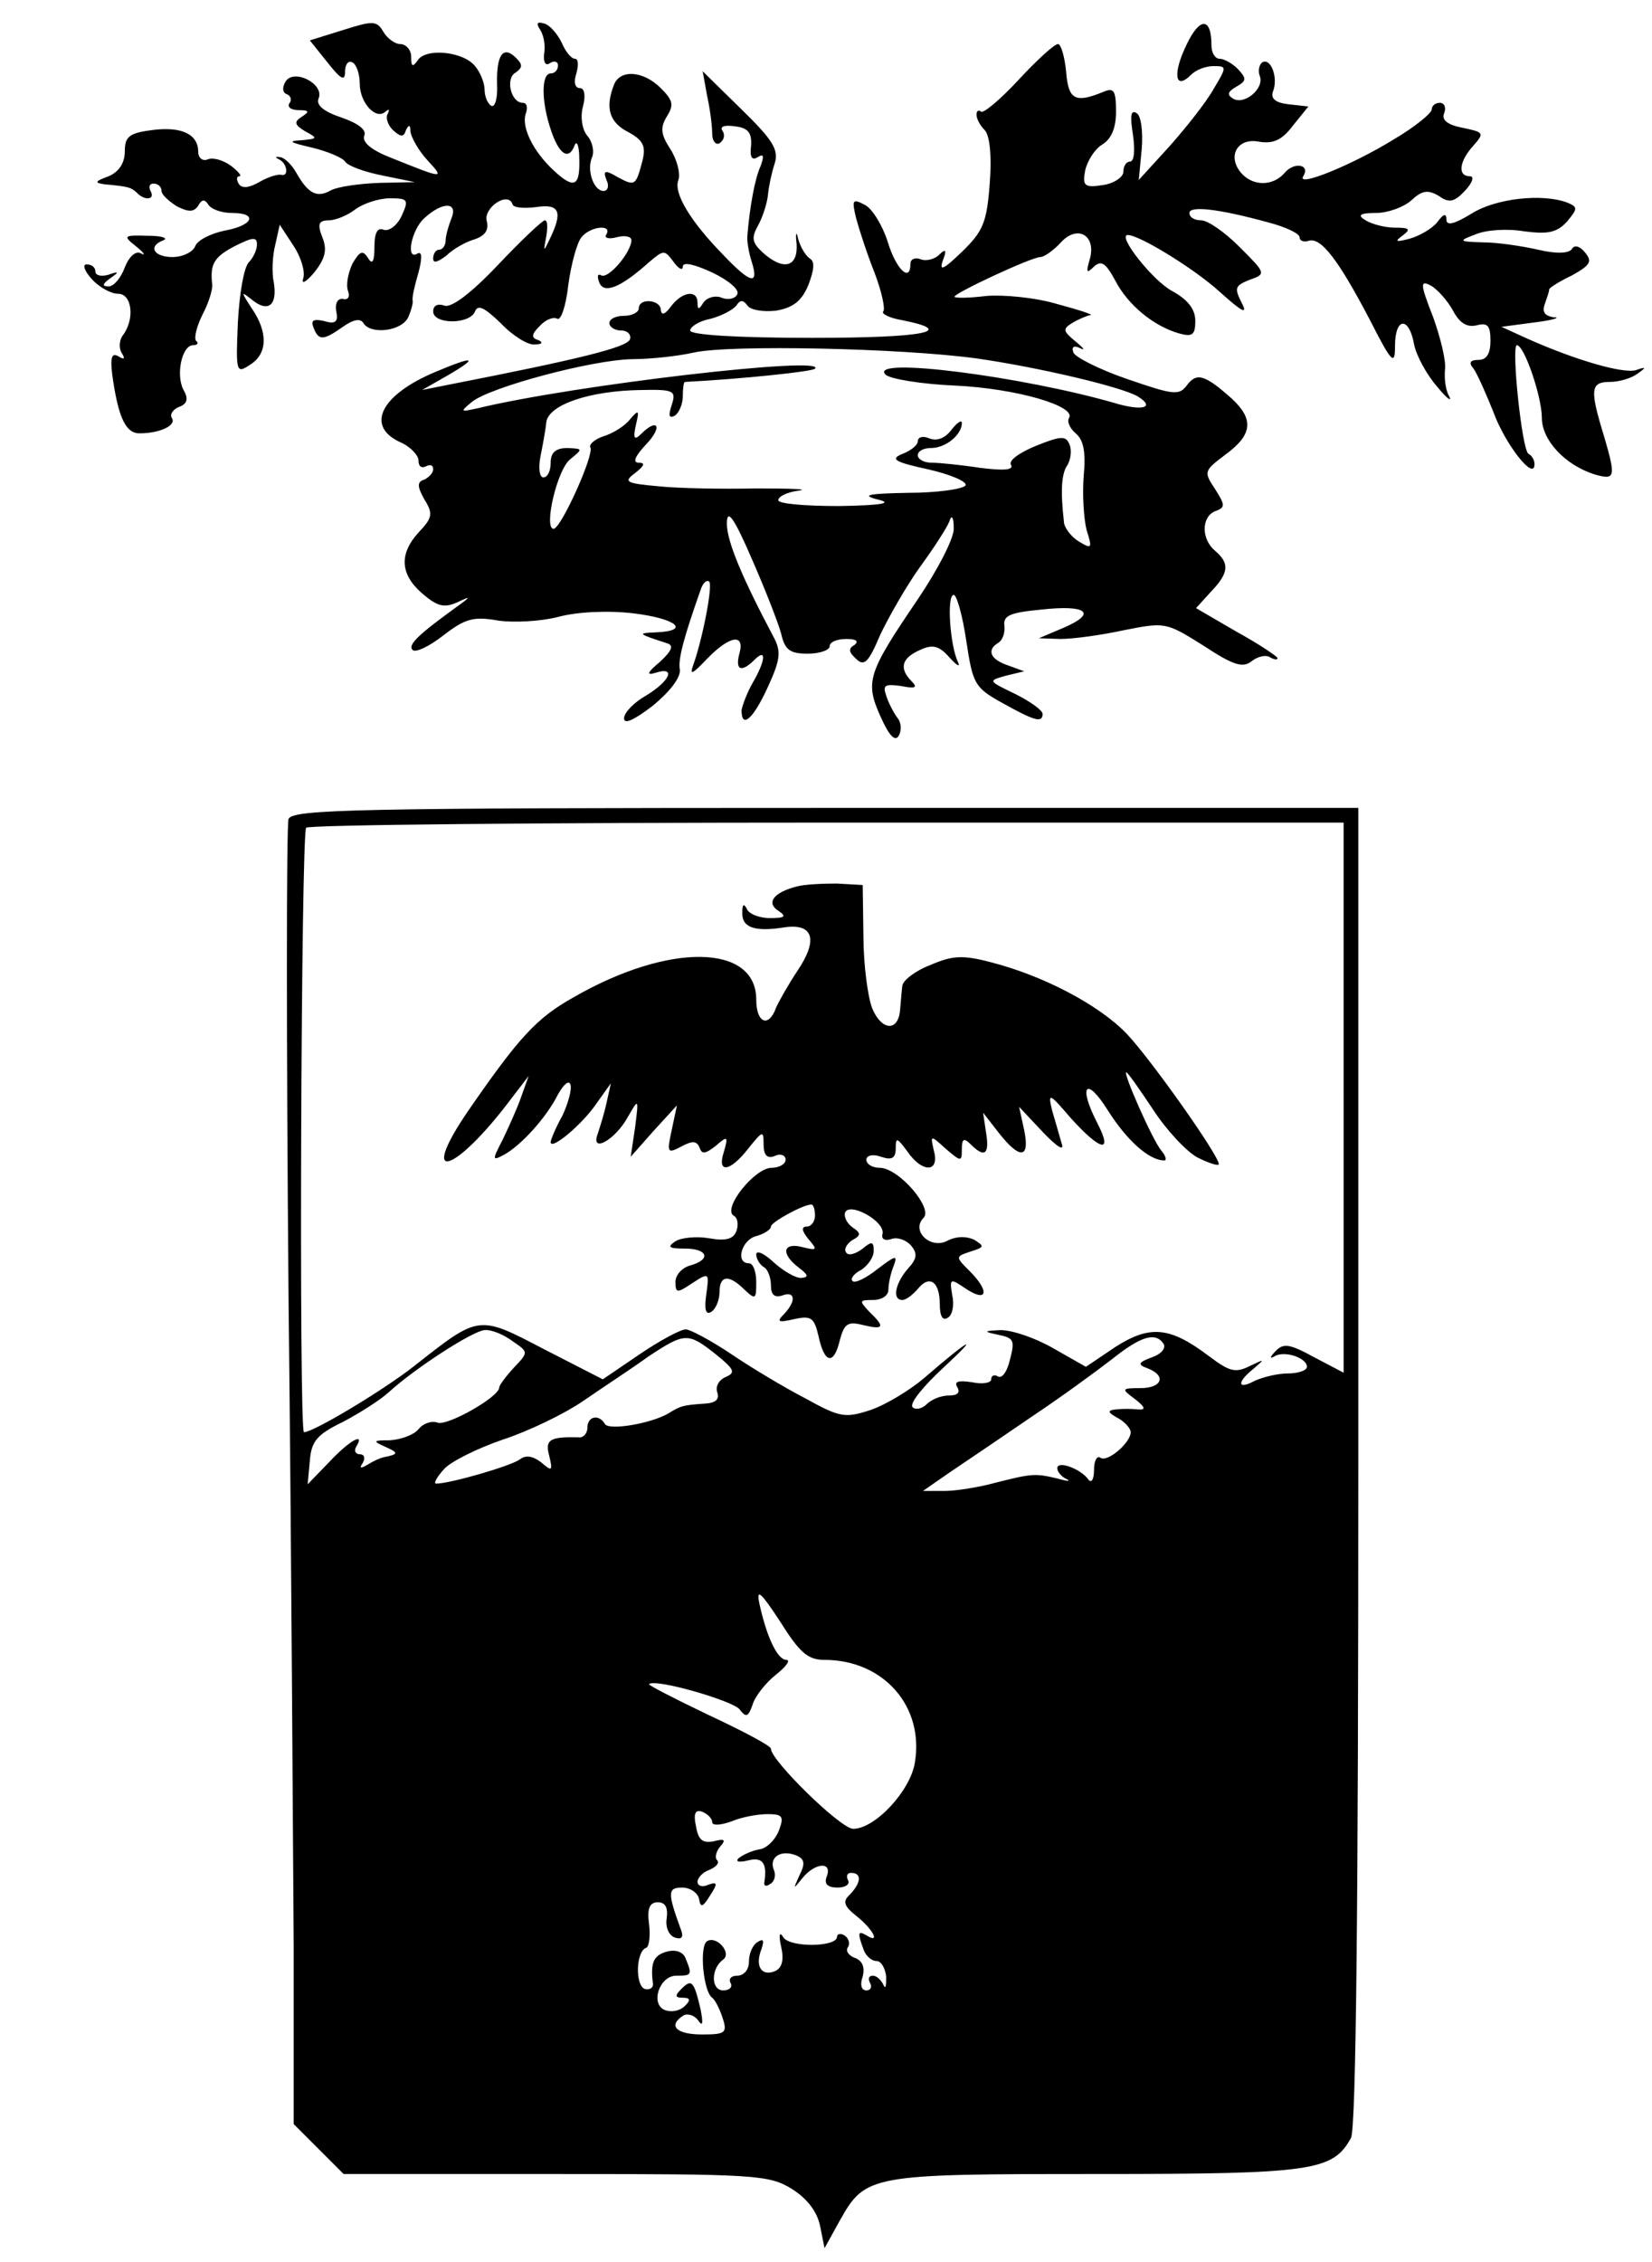 <?xml version="1.0" standalone="no"?>
<!DOCTYPE svg PUBLIC "-//W3C//DTD SVG 20010904//EN"
 "http://www.w3.org/TR/2001/REC-SVG-20010904/DTD/svg10.dtd">
<svg version="1.0" xmlns="http://www.w3.org/2000/svg"
 width="225pt" height="308pt" viewBox="0 0 225 308"
 preserveAspectRatio="xMidYMid meet">
<g transform="translate(0,308) scale(0.1,-0.1)"
fill="#000000" stroke="none">
<path d="M1616 3019 c-19 -39 -16 -63 6 -41 7 7 20 12 31 12 18 0 18 -1 0 -31
-10 -18 -37 -52 -60 -78 l-42 -46 4 42 c2 24 -1 46 -7 49 -8 5 -9 -4 -5 -29 3
-21 2 -37 -4 -37 -5 0 -9 -6 -9 -14 0 -7 -13 -16 -28 -18 -25 -4 -28 -1 -24
20 3 13 13 29 23 35 13 8 19 23 19 45 0 29 -3 33 -17 27 -39 -16 -48 -11 -51
28 -2 20 -7 37 -11 37 -5 0 -29 -22 -54 -49 -25 -27 -48 -46 -51 -43 -3 3 -6
1 -6 -4 0 -6 5 -15 11 -21 7 -7 10 -35 7 -73 -4 -53 -9 -65 -38 -93 -25 -24
-31 -27 -26 -12 6 15 4 17 -5 8 -6 -6 -18 -9 -25 -6 -8 3 -14 0 -14 -6 0 -27
-20 -7 -31 30 -7 22 -21 45 -31 50 -17 9 -18 7 -12 -18 4 -15 15 -49 25 -74
10 -26 15 -50 12 -53 -3 -3 8 -9 26 -12 75 -15 31 -24 -123 -24 -102 0 -166 4
-166 10 0 5 12 13 28 16 15 4 30 12 35 18 5 8 9 8 15 0 4 -6 21 -9 39 -7 23 4
35 13 44 35 8 21 9 32 2 36 -6 4 -13 16 -16 27 -2 11 -4 8 -2 -7 2 -32 -18
-37 -46 -12 -15 14 -16 20 -6 38 6 11 12 30 13 41 1 11 5 30 9 42 6 19 -2 32
-45 74 l-53 52 6 -33 c4 -18 7 -41 7 -52 0 -10 5 -16 10 -13 6 4 8 11 4 17 -4
6 3 8 17 6 18 -2 23 -9 22 -26 -2 -16 1 -21 9 -16 8 5 9 2 4 -12 -8 -17 -15
-57 -18 -94 -1 -8 2 -25 6 -37 10 -32 -2 -29 -39 10 -46 47 -68 85 -61 102 3
9 -2 28 -11 42 -13 20 -14 29 -5 44 10 16 9 22 -8 39 -24 24 -56 26 -64 4 -12
-31 -6 -51 20 -64 20 -11 24 -19 19 -39 -9 -34 -10 -35 -34 -22 -17 10 -20 9
-15 -4 4 -8 2 -15 -4 -15 -13 0 -23 27 -16 45 4 8 1 22 -6 30 -7 8 -10 26 -6
40 4 15 2 25 -4 25 -7 0 -9 8 -5 20 3 11 3 20 -2 20 -5 0 -13 10 -18 22 -6 12
-16 24 -24 26 -10 3 -11 0 -5 -9 5 -8 7 -22 5 -33 -1 -11 2 -16 8 -12 6 4 11
2 11 -3 0 -6 -4 -11 -10 -11 -13 0 -13 -39 1 -79 11 -32 24 -40 32 -18 3 6 6
-3 6 -20 1 -37 -7 -41 -35 -15 -28 26 -44 59 -38 77 3 8 2 15 -4 15 -16 0 -24
33 -10 41 10 7 10 11 1 20 -18 18 -27 4 -26 -36 1 -19 -3 -32 -8 -29 -5 3 -9
13 -9 22 0 9 -6 24 -13 32 -16 20 -67 25 -78 8 -7 -10 -9 -9 -9 5 0 9 -7 17
-15 17 -7 0 -18 8 -23 17 -9 15 -14 15 -55 2 l-45 -14 24 -30 c19 -24 24 -26
24 -12 0 10 5 15 10 12 6 -3 10 -17 10 -29 0 -26 22 -50 35 -38 5 4 6 3 3 -3
-3 -5 0 -15 7 -22 11 -10 15 -10 18 0 4 8 6 7 6 -2 1 -8 11 -26 23 -39 24 -26
23 -26 -49 3 -26 10 -40 21 -37 30 4 8 -8 17 -31 25 -24 8 -35 17 -31 26 8 20
-34 41 -45 23 -5 -8 -4 -15 1 -17 6 -2 8 -8 4 -13 -3 -5 3 -9 13 -9 14 0 15
-2 4 -9 -11 -7 -10 -11 5 -20 17 -9 17 -10 -6 -12 -19 -1 -15 -3 15 -10 21 -5
42 -14 45 -19 4 -6 26 -14 51 -19 l44 -9 -48 -1 c-27 -1 -56 -5 -66 -10 -19
-11 -31 -5 -47 23 -6 11 -16 21 -22 22 -7 1 -8 0 -2 -3 11 -5 14 -24 3 -21 -5
1 -18 -3 -30 -10 -14 -8 -24 -9 -28 -2 -3 5 -3 10 1 10 4 0 -1 6 -11 14 -11 8
-25 12 -32 9 -7 -3 -13 2 -13 10 0 24 -22 35 -62 30 -32 -4 -38 -9 -38 -29 0
-16 -8 -28 -22 -34 -19 -7 -20 -9 -5 -11 32 -3 35 -4 43 -11 11 -12 26 -10 19
2 -3 6 -1 10 4 10 6 0 11 -4 11 -10 0 -5 10 -14 21 -21 16 -8 23 -8 29 1 5 9
9 9 14 1 4 -6 18 -11 32 -11 36 0 29 -17 -10 -24 -19 -4 -37 -13 -40 -21 -3
-8 -17 -15 -31 -15 -26 0 -34 15 -12 23 6 3 -3 6 -22 6 -33 1 -34 0 -15 -15
10 -8 13 -13 6 -9 -7 4 -16 -4 -22 -19 -5 -14 -15 -26 -22 -26 -9 0 -9 3 2 11
13 9 12 10 -2 5 -10 -3 -18 -1 -18 4 0 6 -5 10 -12 10 -6 0 -3 -9 7 -20 10
-11 26 -20 36 -20 19 0 23 -35 6 -57 -5 -7 -5 -18 -1 -24 5 -8 3 -9 -5 -4 -9
5 -11 -2 -8 -26 8 -57 18 -79 37 -79 28 0 51 11 44 21 -3 5 2 12 10 15 11 4
13 11 6 23 -11 21 -2 61 13 61 6 0 8 3 4 6 -3 4 1 20 9 36 8 15 14 34 13 41
-3 27 2 37 31 52 24 12 30 13 30 2 0 -7 -5 -18 -11 -24 -7 -7 -13 -44 -15 -82
-3 -68 -2 -70 16 -58 25 15 25 45 3 77 -15 23 -15 24 0 12 22 -18 35 -8 30 23
-3 13 -2 37 2 52 l6 27 19 -29 c10 -15 16 -35 13 -44 -3 -9 4 -5 15 8 15 19
18 31 11 48 -7 18 -5 23 9 23 9 0 26 7 36 15 11 8 32 15 47 15 25 0 26 -2 16
-24 -6 -13 -17 -21 -24 -19 -9 4 -13 -4 -13 -23 0 -21 -3 -25 -9 -15 -7 11
-11 9 -21 -8 -6 -13 -9 -29 -6 -37 3 -8 0 -13 -7 -11 -7 1 -11 -6 -9 -17 3
-14 -1 -18 -17 -13 -14 3 -18 1 -14 -9 7 -18 13 -18 40 1 14 10 24 12 28 5 10
-16 52 -11 61 8 4 9 7 20 6 23 -1 4 3 21 8 38 5 19 5 29 -1 26 -17 -11 -9 32
9 48 25 23 46 22 37 0 -4 -10 -8 -24 -8 -30 0 -7 -4 -13 -9 -13 -4 0 -8 -5 -8
-12 0 -7 6 -5 18 4 9 9 27 19 38 22 15 5 20 13 17 25 -5 18 29 41 35 23 1 -5
16 -6 32 -4 32 5 37 -6 19 -43 -9 -19 -9 -18 -5 3 2 12 2 22 -2 22 -3 0 -32
-27 -64 -61 -37 -39 -64 -59 -73 -55 -9 3 -15 0 -15 -8 0 -18 50 -18 57 0 4
10 13 5 35 -16 16 -17 37 -30 46 -29 11 0 12 3 5 6 -10 3 -9 8 2 19 8 9 19 13
24 10 5 -3 12 18 15 46 4 29 12 58 18 65 12 15 42 18 34 4 -4 -5 3 -7 14 -4
11 3 20 1 20 -4 0 -16 -31 -53 -41 -48 -5 3 -6 -1 -3 -9 6 -17 29 -8 68 27 20
17 21 17 33 1 7 -10 13 -13 13 -7 0 7 16 3 40 -8 23 -11 38 -24 34 -30 -3 -6
-13 -8 -22 -4 -8 3 -19 0 -24 -7 -6 -10 -8 -10 -8 0 0 18 -21 15 -36 -5 -8
-11 -13 -13 -14 -5 0 14 -30 17 -30 2 0 -5 -9 -10 -20 -10 -11 0 -20 -4 -20
-10 0 -5 7 -10 16 -10 9 0 14 -6 12 -12 -4 -11 -69 -27 -248 -62 l-35 -7 35
20 c43 25 36 27 -16 5 -75 -31 -97 -74 -49 -96 14 -6 25 -18 25 -25 0 -8 4
-11 10 -8 6 3 10 2 10 -4 0 -5 -6 -11 -12 -14 -10 -3 -10 -9 0 -27 12 -19 11
-25 -7 -44 -28 -30 -26 -58 4 -84 21 -18 30 -20 48 -12 19 9 19 8 -2 -7 -51
-37 -66 -51 -59 -58 4 -4 23 5 42 20 30 23 41 26 75 20 21 -3 58 -1 81 5 26 7
67 9 102 5 59 -7 80 -24 31 -26 -26 -1 -24 -2 16 -15 9 -3 6 -10 -10 -25 -18
-15 -19 -19 -6 -15 28 9 20 -11 -13 -31 -16 -9 -30 -23 -30 -31 0 -9 14 -2 39
17 23 19 38 38 37 49 -3 14 6 46 29 111 3 8 8 12 11 9 5 -5 -9 -78 -22 -114
-5 -14 -1 -12 19 9 31 32 52 35 44 7 -6 -23 3 -26 21 -8 16 16 15 -1 -3 -32
-8 -14 -14 -31 -15 -37 0 -26 16 -12 36 32 17 37 18 48 8 67 -43 81 -64 131
-64 155 0 21 9 10 34 -48 18 -41 36 -87 40 -102 5 -22 12 -27 36 -27 17 0 30
5 30 10 0 6 10 10 23 10 13 0 17 -3 11 -8 -9 -5 -8 -10 2 -19 11 -11 17 -5 33
33 12 25 36 67 54 92 19 26 37 54 40 62 3 10 6 6 6 -9 1 -13 -22 -57 -49 -97
-68 -100 -72 -112 -51 -159 12 -27 20 -35 25 -27 4 7 4 18 -2 25 -5 7 -12 20
-15 30 -5 14 -2 16 20 13 20 -4 23 -2 15 6 -18 18 -14 32 11 43 17 8 26 6 40
-10 10 -11 15 -14 12 -7 -11 22 -16 92 -6 92 4 0 12 -28 17 -62 9 -59 11 -64
49 -85 43 -24 55 -28 55 -15 0 5 -17 17 -37 27 -37 18 -38 18 -13 25 l25 6
-22 8 c-24 8 -30 21 -13 31 6 4 9 14 8 23 -2 14 8 18 50 22 63 7 77 -5 30 -25
l-33 -14 29 -1 c17 0 55 5 87 12 56 11 57 11 108 -21 41 -27 54 -31 66 -21 8
6 19 9 25 5 5 -3 10 -4 10 -1 0 2 -25 19 -56 36 l-55 32 20 22 c25 26 26 39 6
56 -19 16 -19 46 0 54 14 5 14 8 0 30 -16 24 -15 25 14 47 37 27 39 48 9 76
-37 33 -48 36 -61 19 -11 -15 -18 -14 -82 8 -38 13 -71 30 -73 36 -3 8 1 10 9
6 8 -4 5 0 -6 9 -17 14 -18 17 -5 25 8 5 20 10 25 11 6 0 -15 7 -45 15 -30 9
-74 13 -97 11 -24 -3 -43 -3 -43 -1 0 5 105 54 117 54 5 0 18 9 28 20 23 25
49 9 39 -24 -5 -17 -4 -19 6 -9 10 9 16 5 29 -19 17 -33 52 -62 87 -72 18 -5
22 -2 22 17 0 16 -10 29 -32 41 -26 14 -75 76 -60 76 16 0 91 -46 126 -78 30
-27 38 -31 29 -14 -10 20 -9 23 11 31 23 8 22 9 -14 45 -20 20 -43 36 -52 36
-9 0 -16 4 -16 10 0 10 39 6 108 -13 23 -6 42 -15 42 -20 0 -5 6 -7 12 -5 17
6 41 -26 84 -108 30 -59 34 -62 34 -35 0 39 19 41 26 2 3 -15 17 -41 31 -57
13 -16 21 -22 17 -14 -5 8 -7 24 -6 36 2 12 -6 44 -16 72 -18 46 -18 51 -3 43
9 -5 23 -21 30 -34 9 -17 19 -23 32 -20 15 4 19 0 19 -21 0 -17 -5 -26 -16
-26 -12 0 -14 -4 -7 -12 5 -7 17 -34 27 -59 16 -44 56 -95 56 -71 0 6 -4 12
-8 14 -9 3 -24 148 -16 148 10 0 34 -70 34 -99 0 -30 31 -64 72 -77 28 -8 29
-4 13 51 -20 65 -19 75 8 75 12 0 29 5 37 11 13 9 12 10 -2 5 -18 -5 -83 14
-148 43 l-35 16 45 6 c25 3 37 7 26 7 -12 2 -16 7 -12 18 3 9 6 17 6 20 0 2
14 11 31 19 25 14 28 19 18 31 -7 9 -15 11 -18 5 -4 -6 -21 -7 -46 -1 -22 5
-56 10 -75 10 -34 1 -34 2 -10 11 14 6 43 8 66 4 32 -4 44 -2 58 13 15 18 15
20 1 26 -34 13 -98 6 -131 -15 -23 -14 -34 -17 -34 -8 0 9 -4 8 -12 -3 -7 -9
-24 -19 -38 -23 -19 -5 -21 -4 -10 4 12 9 10 11 -10 11 -14 0 -32 5 -40 10
-12 7 -8 10 14 10 16 0 38 8 48 17 15 14 23 15 38 6 14 -10 21 -8 36 8 10 11
12 19 6 19 -17 0 -15 20 5 42 15 17 14 18 -15 24 -21 4 -29 11 -25 20 3 8 0
14 -6 14 -6 0 -11 -4 -11 -9 0 -5 -23 -24 -52 -41 -55 -34 -133 -66 -123 -50
10 16 -12 20 -25 5 -16 -19 -44 -19 -60 0 -19 23 -4 48 25 42 19 -3 31 2 46
22 l21 26 -27 3 c-18 2 -25 8 -21 18 7 18 -3 46 -15 39 -4 -3 -6 -12 -3 -19 6
-17 -22 -40 -37 -30 -8 5 -7 9 5 16 14 8 14 11 2 24 -8 8 -19 14 -25 14 -6 0
-11 8 -11 18 0 39 -16 39 -34 1z m-286 -427 c84 -12 199 -39 220 -52 24 -15 6
-20 -31 -9 -124 36 -337 64 -313 39 6 -6 49 -13 95 -15 84 -4 165 -28 155 -44
-3 -5 1 -14 9 -21 11 -9 14 -26 11 -58 -2 -25 0 -58 4 -74 8 -25 7 -26 -11
-15 -10 6 -20 19 -20 27 -5 44 -3 66 5 77 4 7 6 19 3 27 -5 13 -11 13 -46 -1
-22 -9 -38 -20 -34 -26 4 -7 -10 -8 -42 -4 -26 4 -56 7 -66 7 -11 0 -19 5 -19
10 0 6 8 10 18 10 20 0 42 18 42 34 0 5 -6 1 -14 -9 -8 -11 -19 -16 -30 -12
-9 4 -16 2 -16 -4 0 -5 -10 -13 -21 -17 -17 -7 -11 -11 35 -21 31 -7 54 -17
51 -22 -4 -5 -39 -10 -78 -10 -54 -1 -65 -3 -42 -9 22 -5 7 -8 -52 -9 -46 0
-83 3 -83 8 0 5 12 11 28 13 15 2 -11 3 -58 3 -46 -1 -106 0 -134 3 -44 4 -47
6 -31 18 13 10 14 14 5 14 -9 0 -5 9 10 25 23 24 16 37 -7 14 -9 -9 -11 -6 -7
12 5 21 4 22 -8 8 -7 -9 -23 -19 -36 -23 -12 -4 -20 -11 -18 -15 6 -9 -40
-111 -50 -111 -14 0 5 82 23 95 17 14 17 14 -4 15 -16 0 -23 -6 -23 -20 0 -11
-4 -20 -10 -20 -5 0 -7 12 -4 28 3 15 7 36 8 47 3 24 59 43 129 44 45 1 48 -1
42 -20 -5 -15 -4 -19 4 -15 6 4 11 16 11 27 0 10 1 19 3 19 77 4 173 14 177
18 18 18 -328 -22 -460 -54 -23 -5 -24 -5 -7 9 25 20 163 57 218 58 24 0 62 4
84 9 49 11 283 6 385 -8z"/>
<path d="M393 1965 c-3 -9 -3 -302 0 -653 4 -350 6 -747 7 -881 l0 -243 34
-34 34 -34 289 0 c270 0 290 -1 321 -20 21 -13 35 -31 39 -51 l6 -30 21 38
c35 62 41 63 349 63 295 0 322 4 347 49 7 13 10 320 10 915 l0 896 -725 0
c-643 0 -726 -2 -732 -15z m1437 -379 l0 -375 -40 21 c-33 18 -42 20 -53 8 -8
-8 -8 -11 0 -6 14 7 43 -3 43 -15 0 -5 -12 -9 -26 -9 -14 0 -34 -5 -45 -10
-24 -13 -25 -2 -1 17 15 13 15 13 -6 3 -20 -10 -28 -7 -56 14 -53 40 -80 42
-127 12 l-40 -27 -44 25 c-24 14 -56 25 -72 25 -23 -1 -24 -2 -5 -6 24 -5 25
-7 16 -40 -4 -13 -10 -20 -15 -17 -5 3 -9 1 -9 -4 0 -5 -12 -7 -26 -4 -19 3
-25 1 -20 -7 4 -7 0 -11 -11 -11 -11 0 -24 -5 -31 -12 -6 -6 -15 -8 -19 -4 -5
5 15 29 42 54 53 49 34 38 -26 -14 -20 -17 -53 -37 -74 -44 -34 -11 -41 -10
-88 16 -29 15 -74 42 -102 61 -27 18 -55 33 -61 33 -7 0 -35 -15 -63 -34 l-50
-34 -80 41 c-90 47 -88 47 -177 -23 -42 -33 -137 -90 -150 -90 -7 0 -4 816 3
823 3 4 323 7 710 7 l703 0 0 -374z m-1132 -332 c22 -15 22 -15 2 -36 -11 -12
-20 -24 -20 -27 0 -13 -71 -53 -84 -48 -8 3 -20 -1 -26 -9 -7 -8 -24 -14 -39
-15 -23 0 -24 -1 -6 -9 18 -8 18 -10 -2 -14 -5 -1 -14 -5 -22 -10 -10 -6 -12
-5 -7 2 4 7 2 12 -4 12 -6 0 -8 5 -5 10 13 21 -9 9 -37 -21 l-29 -30 3 32 c2
27 10 36 45 53 23 12 51 30 62 40 36 33 115 84 131 85 9 1 26 -6 38 -15z m277
-18 c26 -21 27 -25 13 -31 -9 -4 -14 -13 -11 -21 3 -9 -2 -14 -16 -15 -30 -2
-34 -3 -50 -13 -23 -14 -81 -24 -87 -15 -8 14 -24 11 -24 -5 0 -8 -6 -14 -12
-13 -39 1 -46 -3 -40 -25 5 -21 4 -22 -11 -9 -12 9 -21 10 -29 4 -12 -9 -95
-33 -114 -33 -4 0 1 9 11 20 9 10 45 28 80 40 34 11 84 35 110 53 26 18 66 44
88 60 50 33 54 33 92 3z m610 14 c3 -6 -4 -14 -16 -18 -19 -7 -20 -10 -6 -15
26 -10 20 -27 -10 -27 -26 0 -26 -1 -7 -15 14 -11 15 -15 4 -14 -8 1 -22 1
-30 0 -12 -1 -12 -4 3 -12 9 -5 17 -14 17 -19 0 -14 -31 -41 -41 -35 -5 4 -9
-4 -9 -17 0 -13 -4 -18 -8 -12 -10 14 -42 26 -42 15 0 -5 6 -12 13 -15 6 -3 1
-3 -13 1 -30 7 -34 7 -85 -6 -22 -6 -53 -11 -69 -11 l-29 0 39 27 c21 14 71
48 109 74 39 26 87 61 109 78 40 32 60 38 71 21z m-462 -430 c80 0 136 -63
123 -140 -6 -38 -54 -90 -84 -90 -17 0 -112 93 -112 109 0 4 -38 24 -85 46
-46 22 -83 41 -81 42 8 8 112 -22 123 -34 9 -12 12 -11 18 6 3 11 18 30 32 41
14 11 20 20 14 20 -12 0 -27 31 -37 78 -4 20 3 13 28 -25 27 -43 38 -53 61
-53z m-153 -221 c0 -5 12 -4 26 1 14 6 36 10 49 10 21 0 23 -3 16 -22 -5 -13
-17 -25 -27 -26 -11 -2 -23 -8 -28 -12 -5 -5 1 -6 13 -3 20 5 26 -4 22 -30 -1
-5 3 -6 8 -2 6 3 8 12 5 19 -7 17 9 28 30 20 12 -5 13 -11 5 -27 -9 -20 -9
-20 4 -4 17 21 41 23 33 2 -4 -10 1 -15 15 -15 11 0 17 5 14 10 -3 6 -1 10 4
10 15 0 14 -13 -1 -29 -11 -10 -9 -16 10 -31 22 -18 31 -37 12 -25 -12 7 -12
3 -4 -19 3 -9 11 -16 18 -16 6 0 12 -10 13 -22 0 -13 -1 -17 -4 -10 -3 6 -9
12 -14 12 -6 0 -7 -4 -4 -10 3 -5 1 -10 -5 -10 -7 0 -9 8 -5 19 3 12 0 21 -10
25 -9 3 -14 10 -10 15 3 5 1 12 -5 16 -5 3 -10 2 -10 -2 0 -14 -63 -15 -73 -1
-5 9 -7 4 -3 -13 4 -18 1 -29 -9 -33 -18 -7 -27 7 -18 30 4 12 3 15 -5 10 -7
-4 -12 -16 -12 -27 0 -11 -7 -19 -16 -19 -8 0 -12 -4 -9 -10 3 -5 -1 -10 -10
-10 -17 0 -17 30 0 42 12 9 -9 33 -22 25 -11 -7 -5 -69 7 -77 4 -3 10 -15 14
-27 7 -21 4 -23 -28 -23 -35 0 -47 12 -25 26 6 3 15 0 20 -7 6 -9 7 -4 3 16
-9 38 -12 41 -26 27 -9 -9 -9 -12 2 -12 10 0 11 -3 3 -11 -7 -7 -18 -9 -27 -6
-21 8 -8 47 15 47 21 0 22 1 13 23 -3 9 -13 13 -25 10 -19 -5 -23 -15 -20 -42
2 -7 -4 -11 -11 -9 -13 5 -12 51 2 56 4 1 6 16 4 32 -3 22 1 30 12 30 10 0 14
-7 12 -22 -2 -12 3 -23 11 -26 9 -3 12 0 9 9 -19 52 -19 59 1 59 11 0 21 -7
23 -15 2 -13 5 -12 15 4 11 17 10 19 -2 15 -8 -4 -15 -2 -15 4 0 5 7 13 16 16
9 4 14 9 11 13 -4 3 -2 12 4 19 8 9 6 11 -9 7 -15 -3 -21 2 -24 20 -4 18 -1
24 9 20 7 -3 13 -9 13 -14z"/>
<path d="M1085 1873 c-31 -8 -42 -22 -25 -33 12 -8 9 -10 -12 -10 -14 0 -29 6
-31 13 -4 7 -6 6 -6 -5 -1 -20 15 -27 55 -21 42 7 49 -16 20 -59 -12 -18 -25
-41 -29 -50 -10 -28 -27 -21 -27 11 0 76 -119 78 -249 3 -50 -28 -74 -54 -143
-154 -70 -102 -19 -87 59 17 l23 30 -10 -28 c-5 -15 -17 -41 -25 -58 -15 -29
-15 -30 2 -21 23 13 57 50 73 82 8 14 15 20 17 13 2 -6 -3 -25 -11 -42 -9 -16
-16 -33 -16 -36 0 -12 43 24 62 52 l20 28 -6 -27 c-3 -14 -9 -33 -12 -42 -10
-27 24 -8 41 23 15 26 15 26 10 -14 l-6 -40 31 35 32 35 -7 -33 c-7 -32 -6
-33 13 -23 15 8 21 8 25 -2 3 -9 8 -8 22 3 16 14 17 13 11 -8 -10 -30 8 -28
33 4 20 25 21 25 21 6 0 -15 5 -20 15 -16 8 4 15 1 15 -5 0 -6 -9 -11 -19 -11
-23 0 -67 -55 -52 -65 6 -3 7 -13 4 -21 -4 -11 -14 -14 -37 -10 -17 3 -38 1
-46 -4 -12 -8 -9 -10 13 -10 31 0 36 -15 7 -23 -11 -3 -20 -13 -20 -22 0 -16
2 -16 23 -2 23 15 23 14 19 -15 -3 -21 -1 -29 7 -24 6 4 11 16 11 27 0 23 13
24 34 3 15 -14 16 -13 16 10 0 14 -4 26 -10 26 -19 0 -10 32 10 37 11 3 20 9
20 13 0 6 44 30 55 30 3 0 5 -7 5 -15 0 -8 -5 -15 -11 -15 -8 0 -7 -6 2 -17
13 -15 12 -16 -8 -11 -27 7 -30 -9 -5 -28 13 -10 14 -13 3 -14 -8 0 -25 10
-38 22 -13 12 -23 16 -23 10 0 -6 5 -14 10 -17 6 -3 10 -15 10 -25 0 -13 5
-17 15 -14 18 7 20 -7 3 -25 -11 -11 -8 -12 14 -7 23 5 27 2 33 -24 8 -37 21
-39 29 -4 6 22 11 25 31 20 29 -7 31 -3 9 18 -14 15 -14 16 5 16 12 0 21 6 21
14 0 8 3 22 7 32 6 16 3 15 -22 -4 -15 -12 -31 -20 -34 -16 -3 3 2 10 12 15 9
6 17 17 17 26 0 13 -3 13 -15 3 -9 -7 -19 -10 -22 -6 -4 4 -1 11 7 17 13 7 13
10 1 18 -7 5 -12 14 -10 20 6 15 55 -12 51 -29 -2 -7 3 -10 12 -7 8 3 20 -1
27 -9 9 -11 8 -18 -5 -32 -17 -20 -21 -42 -7 -42 5 0 14 7 21 15 16 20 30 10
30 -21 0 -16 4 -23 11 -18 6 3 9 17 6 30 -4 24 -3 24 19 9 29 -19 32 -3 5 24
-20 20 -20 20 1 27 19 6 19 7 5 16 -11 5 -24 5 -36 -1 -23 -13 -51 13 -33 31
13 13 -34 68 -60 68 -10 0 -18 5 -18 11 0 6 9 8 20 4 15 -5 20 -2 20 12 0 15
2 14 16 -5 20 -29 44 -29 36 1 -5 22 -5 22 16 3 21 -18 22 -18 22 -1 0 15 3
16 12 7 19 -19 26 -14 21 16 l-4 27 21 -27 c29 -37 43 -36 35 3 l-7 32 32 -34
c20 -21 30 -27 26 -16 -3 11 -9 31 -13 45 -6 25 -4 24 26 -11 40 -44 57 -48
36 -7 -27 52 -16 66 14 18 26 -41 56 -68 77 -68 3 0 2 6 -4 13 -12 14 -53 107
-48 107 2 0 18 -23 36 -50 18 -28 46 -58 61 -66 16 -8 29 -12 29 -9 0 12 -92
142 -125 177 -38 40 -115 80 -186 98 -38 10 -52 9 -82 -4 -21 -8 -37 -21 -38
-28 -1 -7 -2 -22 -3 -32 -2 -31 -25 -30 -38 1 -6 15 -12 60 -12 98 l-1 70 -35
2 c-19 0 -44 -1 -55 -4z"/>
</g>
</svg>
